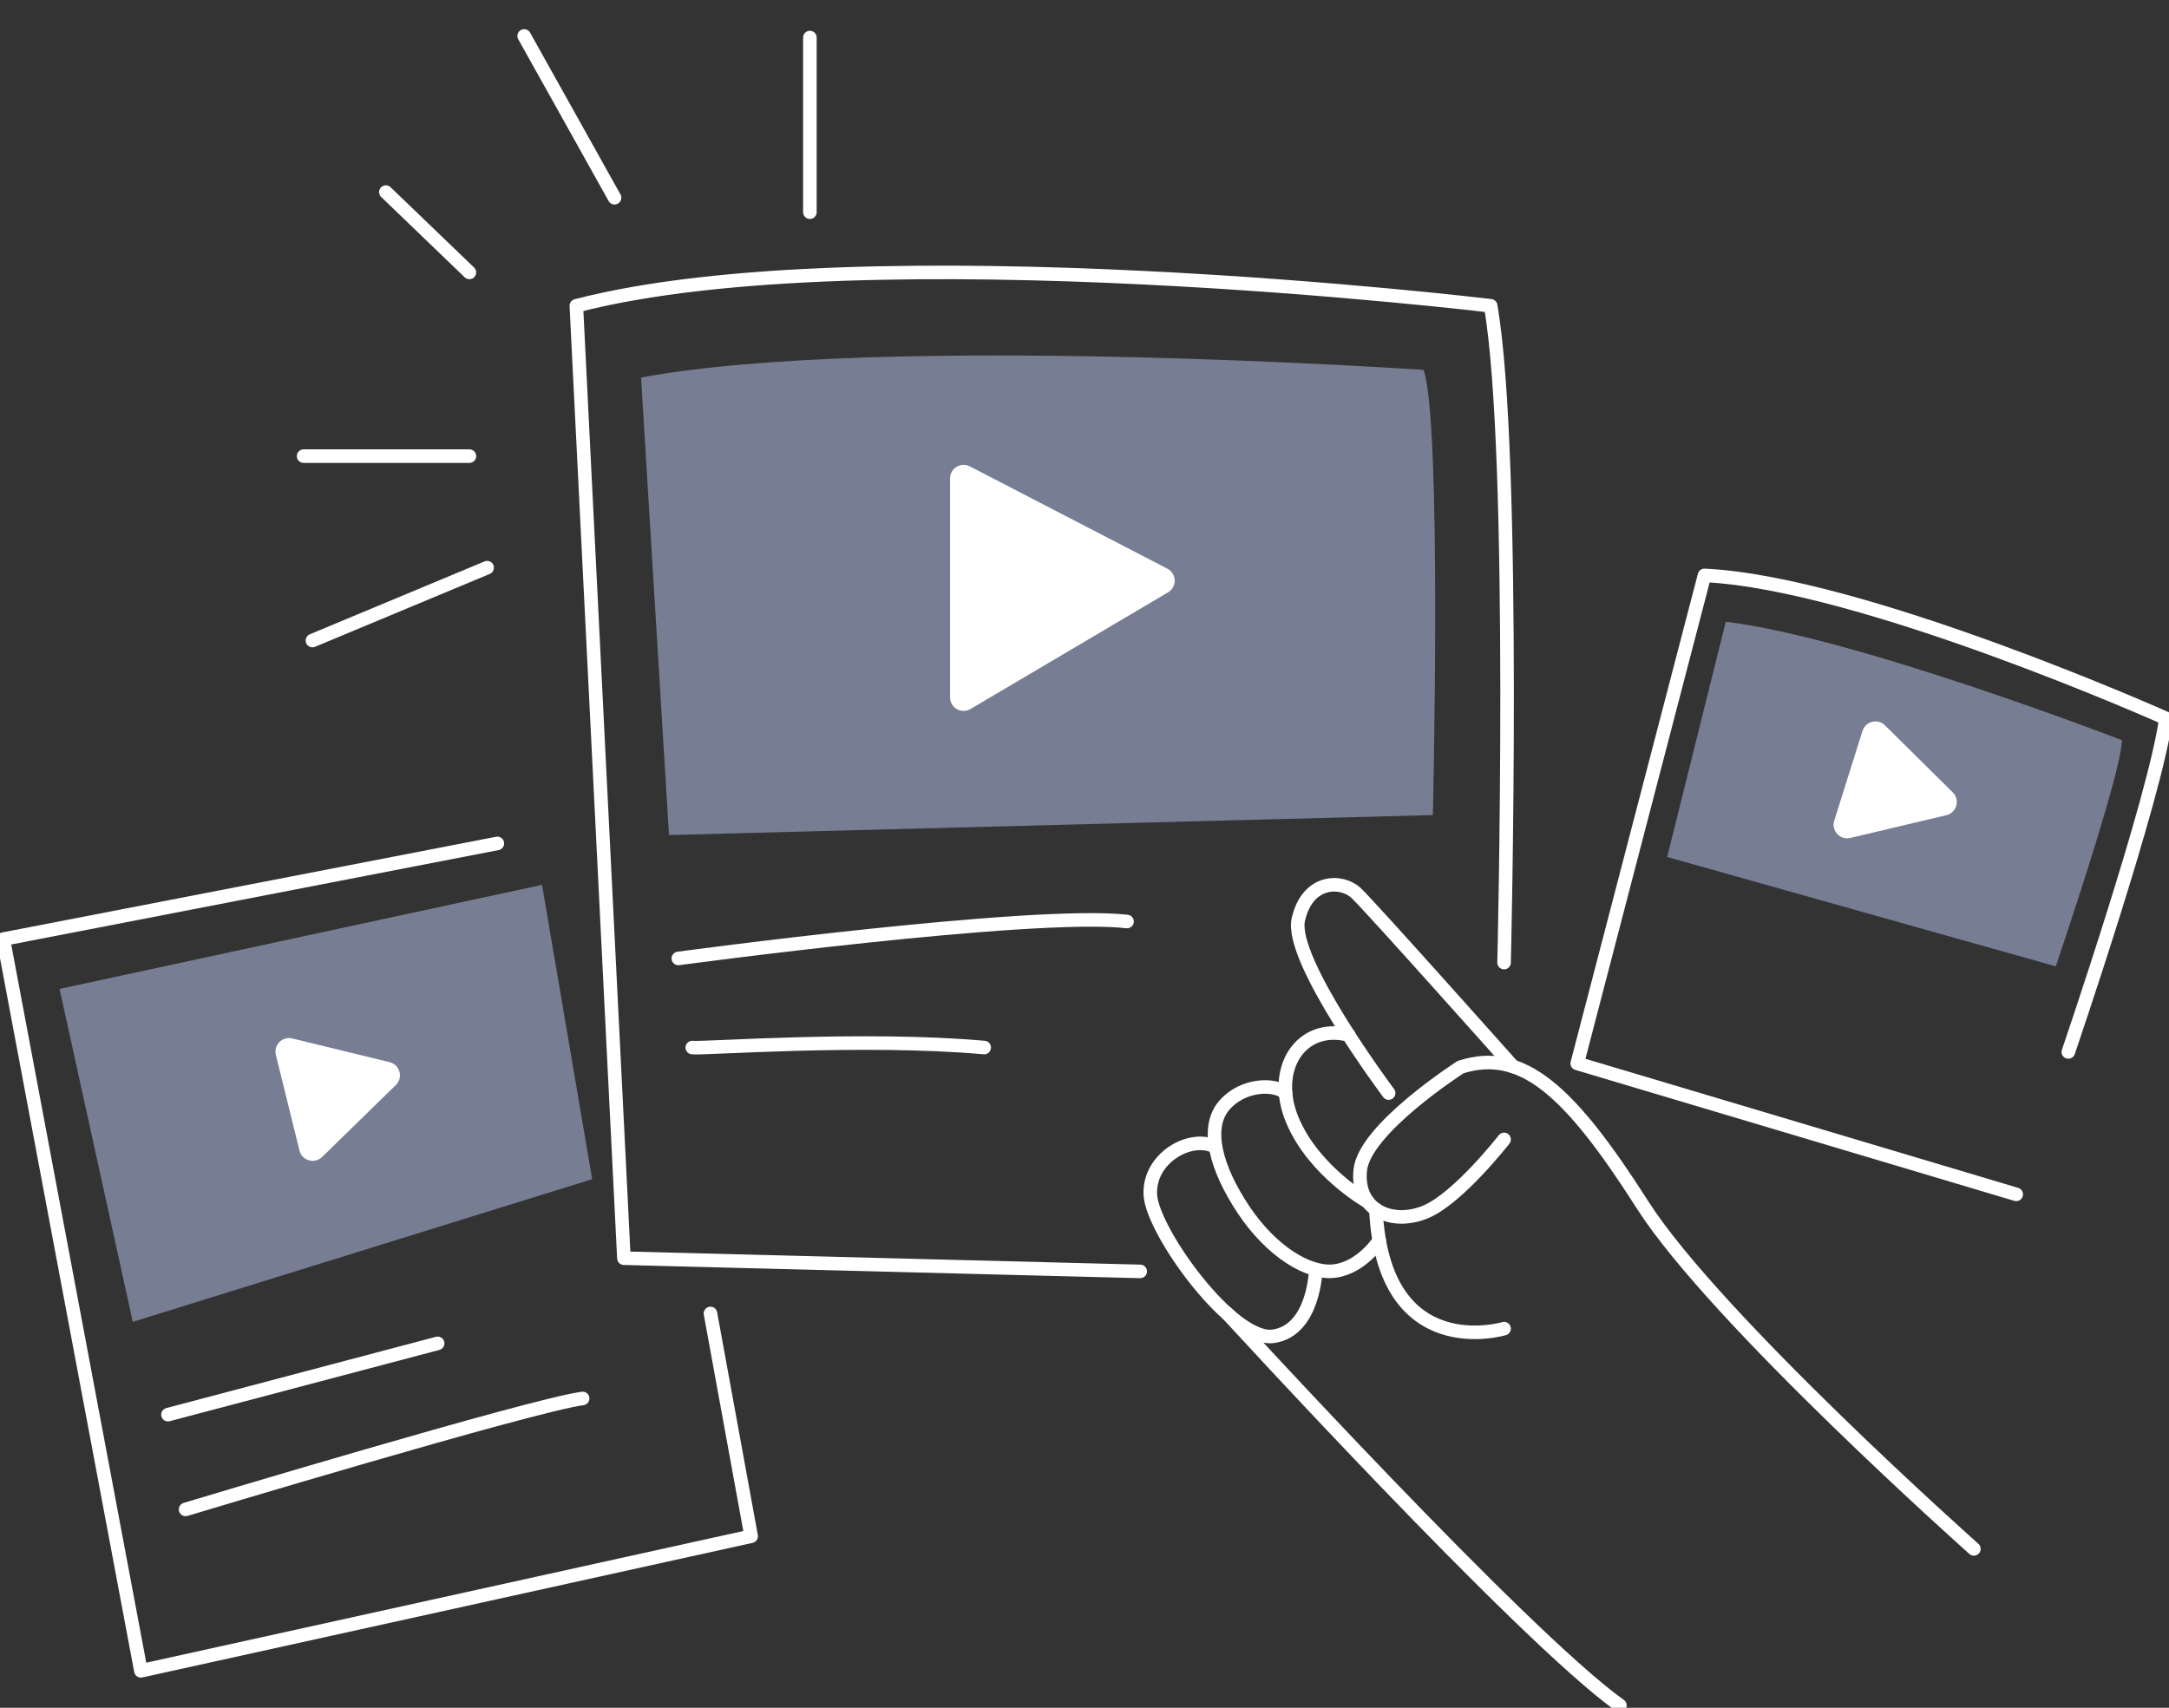 <svg width="160" height="126" viewBox="0 0 160 126" fill="none" xmlns="http://www.w3.org/2000/svg">
<rect x="0" y="0" width="160" height="126" fill="#333333" stroke="none"/>
<g clip-path="url(#clip0)">
<path d="M145.607 114.276C145.607 114.276 126.537 97.323 121.158 88.884C115.779 80.446 112.271 77.279 107.743 78.732C107.743 78.732 100.65 83.273 100.341 86.331C100.032 89.388 102.808 90.434 105.212 89.393C107.616 88.351 110.951 84.067 110.951 84.067" stroke="white" stroke-miterlimit="10" stroke-linecap="round" stroke-linejoin="round"/>
<path d="M110.95 98.025C110.95 98.025 102.034 100.717 101.496 89.237" stroke="white" stroke-miterlimit="10" stroke-linecap="round" stroke-linejoin="round"/>
<path d="M111.606 78.689C111.606 78.689 101.081 66.865 100.032 65.882C98.982 64.9 96.456 64.845 95.774 67.844C95.093 70.843 102.435 80.647 102.435 80.647" stroke="white" stroke-miterlimit="10" stroke-linecap="round" stroke-linejoin="round"/>
<path d="M100.899 88.671C100.899 88.671 96.946 86.457 95.342 82.66C93.738 78.863 95.981 75.469 99.486 76.359" stroke="white" stroke-miterlimit="10" stroke-linecap="round" stroke-linejoin="round"/>
<path d="M101.742 91.528C101.742 91.528 100.472 93.493 98.492 93.771C96.511 94.048 93.739 92.271 91.72 89.239C89.702 86.206 88.885 83.211 90.303 81.56C91.72 79.909 94.112 79.968 94.831 80.64" stroke="white" stroke-miterlimit="10" stroke-linecap="round" stroke-linejoin="round"/>
<path d="M97.061 93.669C97.061 93.669 96.947 98.163 93.925 98.592C90.904 99.02 85.038 90.892 84.86 88.191C84.683 85.491 87.742 83.718 89.571 84.575" stroke="white" stroke-miterlimit="10" stroke-linecap="round" stroke-linejoin="round"/>
<path d="M90.531 96.908C90.531 96.908 112.292 120.687 119.495 125.828" stroke="white" stroke-miterlimit="10" stroke-linecap="round" stroke-linejoin="round"/>
<path d="M110.951 71.017C110.951 71.017 111.873 33.482 109.96 22.561C109.96 22.561 63.878 17.021 42.515 22.561L46.023 92.83L84.111 93.804" stroke="white" stroke-miterlimit="10" stroke-linecap="round" stroke-linejoin="round"/>
<path d="M47.288 27.852L49.349 61.61L105.698 60.136C105.698 60.136 106.388 31.153 105.013 27.285C105.013 27.301 65.173 24.554 47.288 27.852Z" fill="#777D92"/>
<path d="M71.542 34.409C70.876 34.065 70.082 34.548 70.082 35.297V51.45C70.082 52.224 70.924 52.705 71.591 52.311L86.162 43.704C86.838 43.304 86.811 42.316 86.113 41.955L71.542 34.409Z" fill="white"/>
<path d="M152.573 77.611C152.573 77.611 159.001 58.81 159.767 53C159.767 53 137.392 42.999 125.733 42.453L116.347 78.459L148.73 88.12" stroke="white" stroke-miterlimit="10" stroke-linecap="round" stroke-linejoin="round"/>
<path d="M127.303 45.873L122.982 63.229L151.65 71.298C151.65 71.298 156.584 56.777 156.521 54.606C156.521 54.606 136.842 47.003 127.303 45.873Z" fill="#777D92"/>
<path d="M139.048 53.515C138.516 52.988 137.615 53.212 137.391 53.925L135.305 60.55C135.072 61.29 135.734 62.002 136.489 61.824L143.576 60.145C144.34 59.965 144.607 59.014 144.049 58.461L139.048 53.515Z" fill="white"/>
<path d="M50.039 70.714C50.039 70.714 76.151 67.19 83.138 67.988" stroke="white" stroke-miterlimit="10" stroke-linecap="round" stroke-linejoin="round"/>
<path d="M51.068 77.288C51.758 77.401 63.667 76.488 72.6 77.288" stroke="white" stroke-miterlimit="10" stroke-linecap="round" stroke-linejoin="round"/>
<path d="M59.743 15.655V2.772" stroke="white" stroke-miterlimit="10" stroke-linecap="round" stroke-linejoin="round"/>
<path d="M45.333 14.589L38.666 2.652" stroke="white" stroke-miterlimit="10" stroke-linecap="round" stroke-linejoin="round"/>
<path d="M34.626 20.099L28.464 14.172" stroke="white" stroke-miterlimit="10" stroke-linecap="round" stroke-linejoin="round"/>
<path d="M34.627 33.653H22.396" stroke="white" stroke-miterlimit="10" stroke-linecap="round" stroke-linejoin="round"/>
<path d="M35.934 41.883L23.047 47.259" stroke="white" stroke-miterlimit="10" stroke-linecap="round" stroke-linejoin="round"/>
<path d="M36.687 62.228L0.245 69.289L10.393 123.273L55.41 113.343L52.409 96.907" stroke="white" stroke-miterlimit="10" stroke-linecap="round" stroke-linejoin="round"/>
<path d="M4.393 72.962L9.793 97.526L43.683 86.999L39.984 65.283L4.393 72.962Z" fill="#777D92"/>
<path d="M21.557 76.616C20.827 76.438 20.169 77.098 20.349 77.827L22.091 84.887C22.277 85.638 23.208 85.903 23.761 85.363L29.201 80.052C29.763 79.504 29.502 78.551 28.739 78.365L21.557 76.616Z" fill="white"/>
<path d="M12.391 104.372L32.285 99.113" stroke="white" stroke-miterlimit="10" stroke-linecap="round" stroke-linejoin="round"/>
<path d="M13.69 111.364C13.69 111.364 39.184 103.678 42.98 103.178" stroke="white" stroke-miterlimit="10" stroke-linecap="round" stroke-linejoin="round"/>
</g>
<defs>
<clipPath id="clip0">
<rect width="160" height="126" fill="white"/>
</clipPath>
</defs>
</svg>
